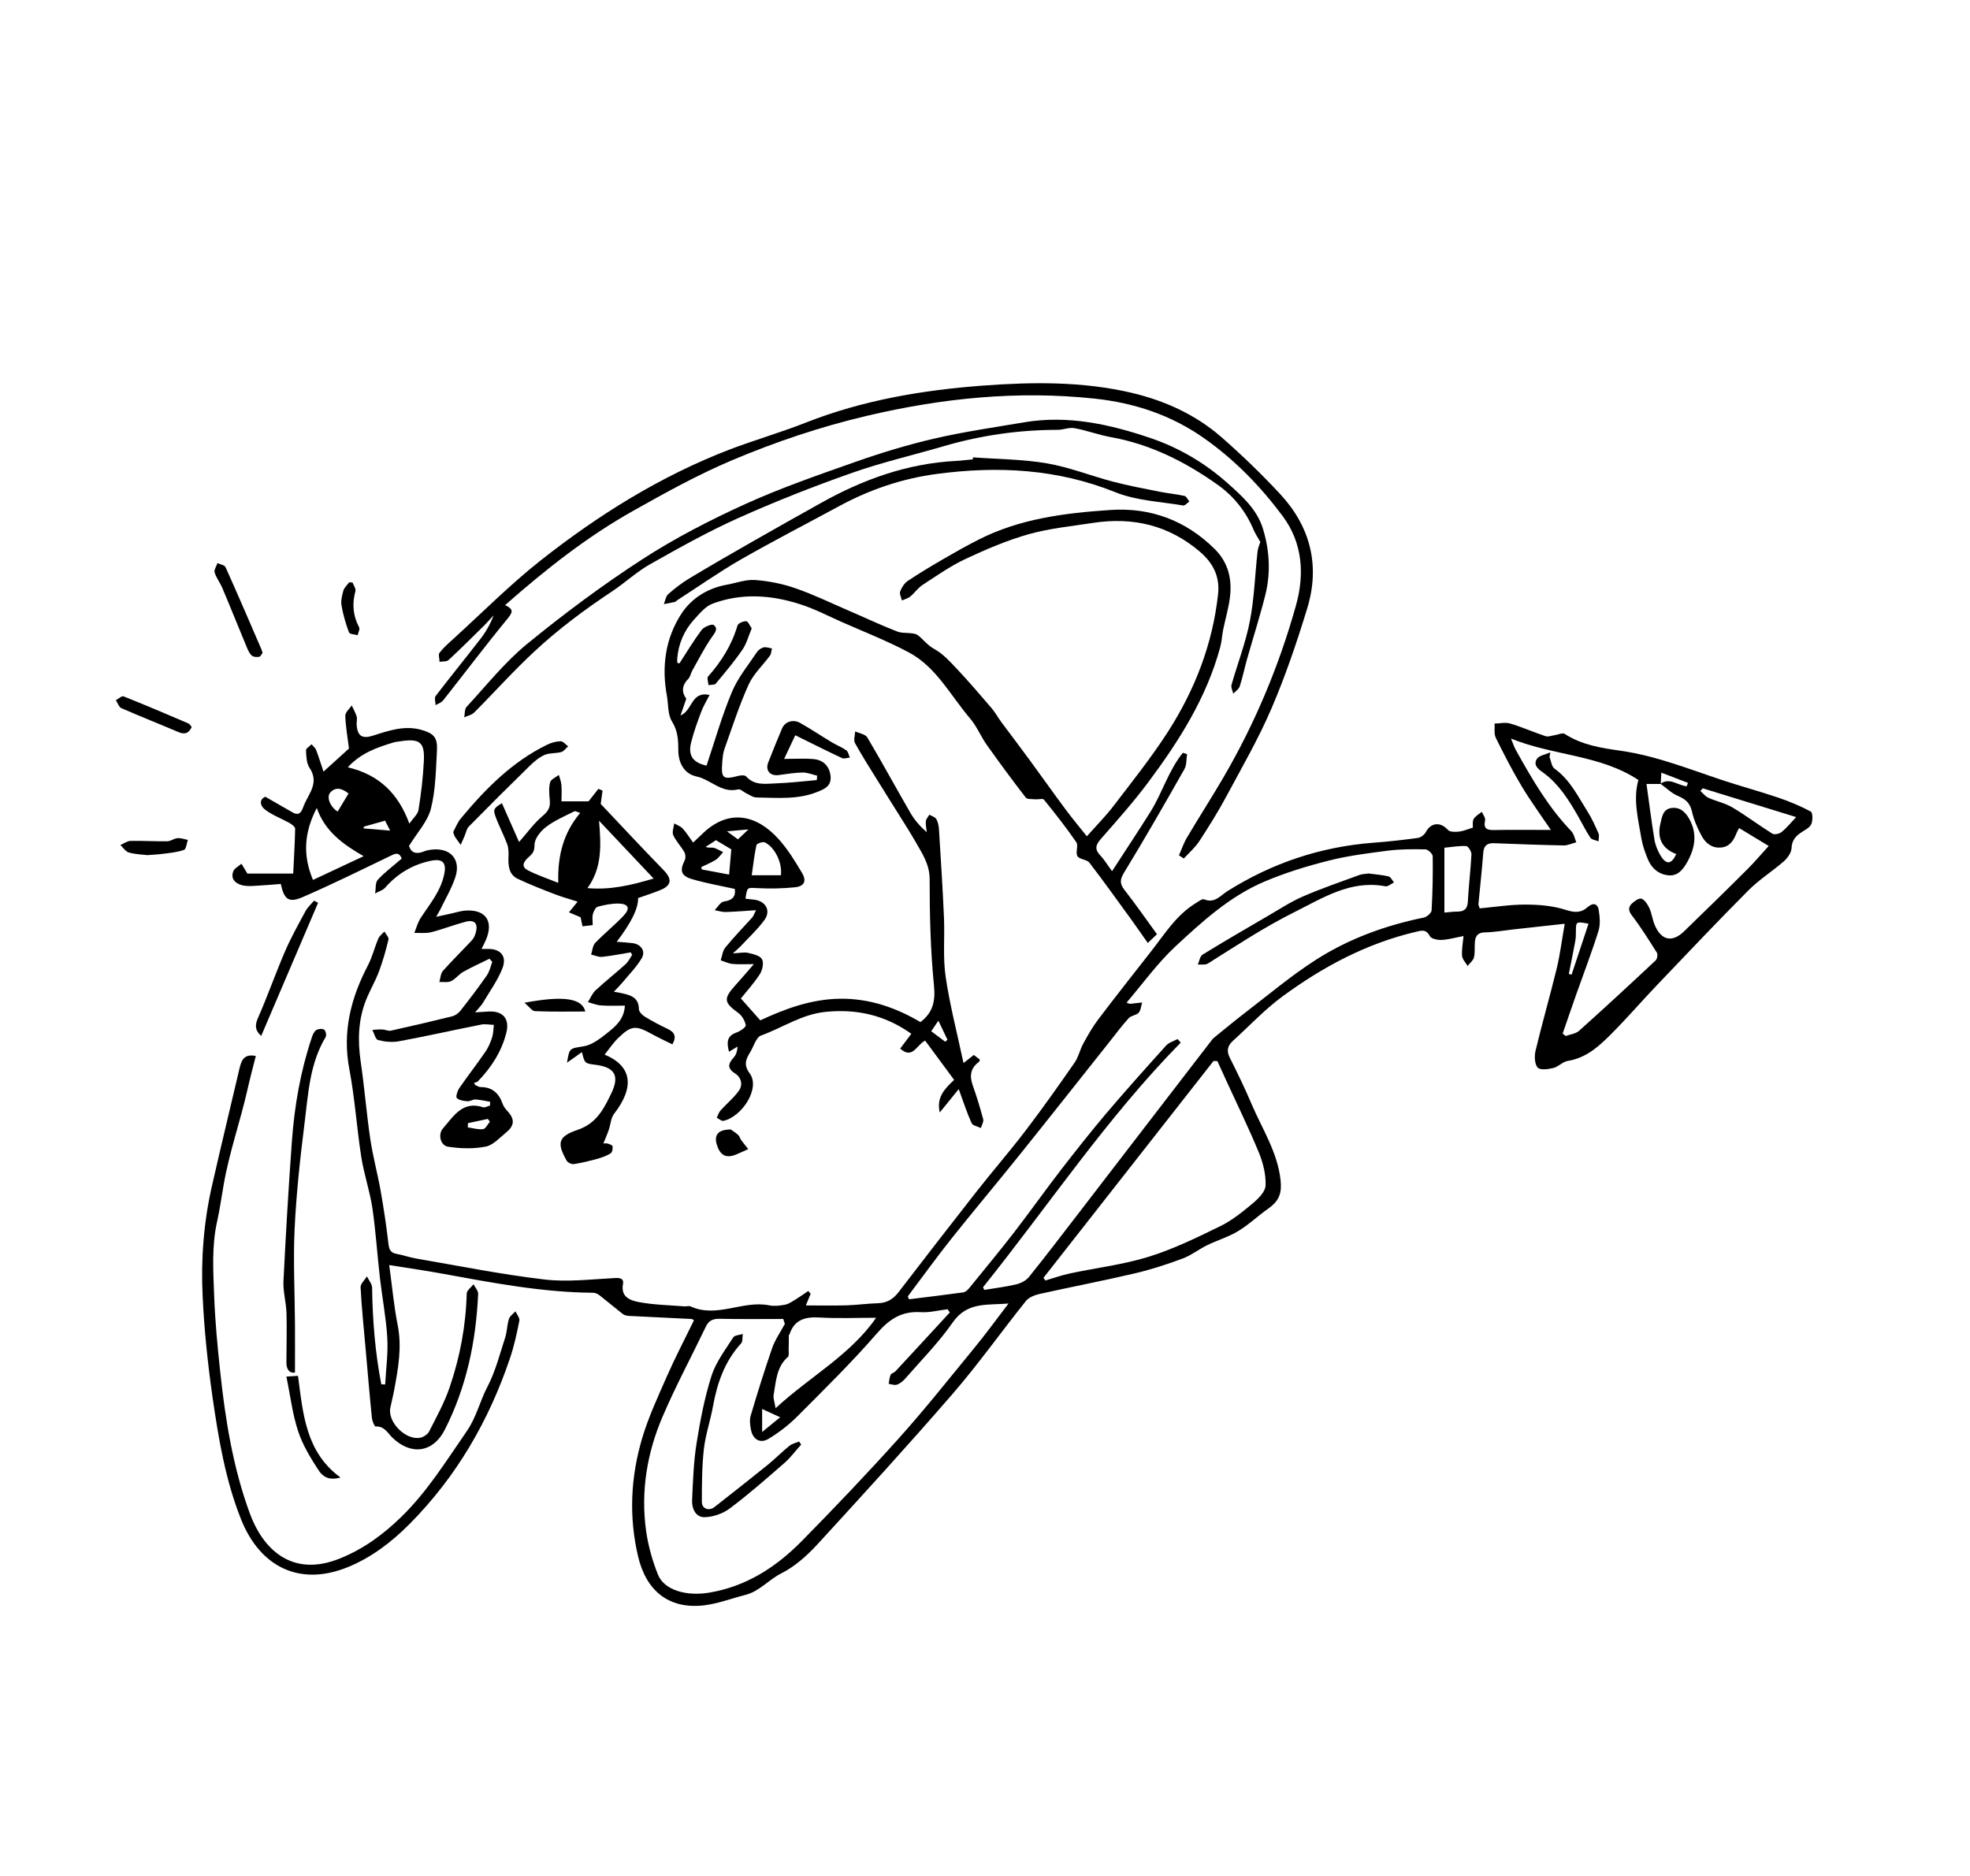 <!-- This Source Code Form is subject to the terms of the Mozilla Public
   - License, v. 2.0. If a copy of the MPL was not distributed with this
   - file, You can obtain one at http://mozilla.org/MPL/2.0/. -->
<svg id="Layer_1" xmlns="http://www.w3.org/2000/svg" viewBox="0 0 214.05 203.84"><path fill="context-stroke" d="M169.94,100.39c-2.09,.23-3.85,.42-5.61,.62-.99,.11-1.98,.29-2.97,.31-.79,.01-1.06,.39-1.11,1.07-.04,.55,.03,1.13-.1,1.66-.09,.34-.45,.61-.69,.92-.21-.37-.57-.72-.6-1.1-.05-.7,.09-1.41,.16-2.15-.96,.18-1.67,.39-2.38,.42-.44,.02-1.13-.12-1.28-.41-.41-.8-.93-.61-1.56-.46-5.35,1.26-10.1,3.81-14.48,7.03-1.93,1.42-3.58,3.2-5.36,4.81-.58,.53-.72,1.09-.33,1.84,.84,1.67,1.65,3.35,2.38,5.07,1.15,2.69,2.8,5.19,3.13,8.22,.15,1.41-.14,2.25-1.33,3.09-1.11,.78-2.1,1.74-3.26,2.44-1.05,.64-2.27,1-3.38,1.54-.92,.45-1.74,1.11-2.69,1.46-1.69,.63-3.41,1.19-5.16,1.6-3.44,.81-6.91,1.47-10.36,2.24-.54,.12-1.18,.37-1.5,.78-2.66,3.32-5.13,6.81-7.91,10.03-4.82,5.57-9.79,11.01-14.77,16.44-1.12,1.21-2.43,2.38-3.88,3.11-1.38,.69-2.37,1.95-3.89,2.34-1.54,.39-3.05,.98-4.61,1.15-3.78,.4-6.2-1.63-7.07-5.33-1.02-4.35-.8-8.62,.44-12.83,.69-2.32,1.73-4.55,2.71-6.78,.89-2.02,1.92-3.99,2.92-6.04-.05-.03-.16-.14-.28-.15-2.24-.12-4.49-.21-6.73-.33-.25-.01-.54-.07-.72-.21-.86-.67-1.69-1.38-2.55-2.05-.18-.14-.45-.26-.68-.26-5.55-.04-10.98-1.09-16.41-2.08-1.85-.34-3.71-.6-5.74-.93,.31,2.23,.5,4.41,.92,6.53,.48,2.41,.05,4.72-.38,7.05-.12,.65-.29,1.29-.42,1.94-.31,1.56,1.69,3.57,3.27,3.24,.36-.08,.79-.37,.95-.68,.8-1.58,1.67-3.14,2.23-4.81,1.12-3.28,1.76-6.68,1.85-10.17,0-.34,.48-.67,.74-1.01,.18,.35,.52,.71,.5,1.06-.23,5.16-1.27,10.13-3.63,14.76-1.26,2.48-3.65,2.8-5.66,.87-.53-.51-.89-1.29-1.85-1.24-.12,0-.36-.58-.4-.91-.26-2.56-.47-5.13-.7-7.69-.19-2.17-.42-4.35-.53-6.52-.02-.38,.45-.79,.69-1.19,.19,.41,.55,.81,.56,1.22,.05,3.54,.33,7.04,1,10.51,.14,0,.28,.01,.42,.02,.09-1.7,.33-3.4,.23-5.09-.13-2.17-.55-4.32-.8-6.49-.29-2.53-.45-5.08-.82-7.6-.28-1.86-.91-3.66-1.2-5.51-.5-3.18-.7-6.41-1.3-9.56-.78-4.08,.16-7.75,2.03-11.32,.47-.91,.71-1.94,1.12-2.89,.12-.29,.43-.51,.66-.76,.16,.29,.5,.63,.44,.87-.28,1.17-.61,2.33-1.03,3.46-.4,1.07-1,2.07-1.42,3.14-.85,2.16-.9,4.39-.57,6.67,.41,2.78,.63,5.6,1.04,8.38,.28,1.9,.79,3.76,1.13,5.66,.33,1.89,.62,3.79,.84,5.7,.07,.64,.21,1.03,.9,1.15,.69,.12,1.36,.37,2.05,.49,4.66,.8,9.31,1.74,14,2.29,2.53,.3,5.14-.03,7.71-.16,.59-.03,.94,.11,.83,.66-.27,1.41,.82,1.78,1.7,1.95,1.63,.31,3.31,.34,4.97,.47,.22,.02,.48-.08,.66,0,2.87,1.32,5.69-.69,8.55-.11,.56,.11,1.2,.04,1.77-.08,.42-.09,.81-.39,1.2-.62,.44-.27,.85-.57,1.28-.86,.09,.1,.17,.2,.26,.3-.14,.34-.28,.68-.52,1.27,1.56,0,2.98,.03,4.4-.01,1.14-.03,2.28-.2,3.43-.23,.97-.03,1.65-.43,2.24-1.2,2.81-3.66,5.63-7.31,8.48-10.94,1.75-2.23,3.62-4.38,5.34-6.64,1.84-2.41,3.59-4.89,5.32-7.38,.42-.61,.57-1.4,.93-2.05,.49-.9,1-1.8,1.62-2.62,1.89-2.5,3.84-4.96,5.77-7.43,1.47-1.88,2.74-3.95,4.86-5.23,.28-.17,.67-.48,.88-.4,1.15,.47,1.74-.39,2.53-.89,4.85-3.05,10.12-4.82,15.84-5.26,1.62-.12,3.24-.3,4.84-.52,.32-.04,.72-.34,.87-.62,.57-1.07,1.6-1.16,2.42-.25,.21,.24,.8,.22,1.2,.18,.46-.05,.9-.25,1.5-.43,.02-.25-.07-.66,.09-.94,.19-.32,.58-.53,.89-.78,.13,.31,.41,.66,.35,.93-.17,.82,.1,1.06,.91,1.05,2.06-.04,4.11-.01,6.24-.01-1.08-1.6-2.19-3.11-3.15-4.71-1.03-1.71-1.94-3.5-2.83-5.29-.22-.44-.1-1.04-.14-1.56,.56-.01,1.17-.16,1.68-.01,1.31,.39,2.56,.95,3.86,1.38,.29,.1,.66-.06,.99-.11,.37-.05,.85-.29,1.09-.14,1.87,1.22,4.02,1.54,6.13,1.84,3.85,.56,7.42,2,11.07,3.21,2,.66,4.04,1.21,6.04,1.89,1.2,.41,2.38,.9,3.5,1.5,.22,.12,.23,.99,.05,1.38-.18,.39-.71,.63-1.1,.9-.61,.41-1,.86-1.04,1.69-.02,.5-.43,1.08-.84,1.44-1.24,1.09-2.68,1.98-3.84,3.15-3.37,3.38-6.64,6.85-9.94,10.3-1.7,1.78-3.31,3.66-5.06,5.4-1.3,1.3-2.68,2.53-4.64,2.84-.55,.09-1.02,.64-1.57,.77-.56,.14-1.44,.25-1.7-.05-.33-.39-.36-1.23-.23-1.81,.72-3.01,1.58-5.98,2.31-8.98,.36-1.5,.55-3.04,.86-4.8Zm10.51-15.2h-1.55c.29,2.09,.54,4.07,.86,6.03,.1,.61,.35,1.23,.67,1.76,.63,1.03,1.18,.95,1.71-.17-1.51-.56-2.13-1.7-1.72-3.35,.17-.69,.25-1.54,1.22-1.66,.96-.11,1.52,.49,1.93,1.23,.87,1.58,.6,3.14-.24,4.64-.45,.8-1.01,1.55-2.05,1.45-1.08-.11-1.84-.78-2.24-1.77-.29-.71-.56-1.46-.69-2.21-.35-2.13-.93-4.25-.33-6.38-4.15-2.75-9.21-2.62-13.84-4.5,.23,.56,.35,.95,.55,1.29,1.73,3.11,3.51,6.18,6,8.77,.29,.3,.37,.8,.54,1.21-.46,.12-.92,.35-1.38,.34-2.52-.05-5.03-.14-7.55-.24-.78-.03-1.13,.28-1.18,1.08-.14,1.85-.35,3.69-.52,5.53-.01,.13,.08,.27,.14,.47,1.68-.15,3.34-.42,4.99-.41,1.45,0,2.97,.13,4.34,.57,.97,.31,1.65,.36,2.39-.29,.56-.5,1.09-.44,1.21,.33,.12,.74,.19,1.57-.03,2.26-.73,2.33-1.61,4.61-2.42,6.91-.5,1.41-.98,2.83-1.47,4.24,.11,.09,.22,.18,.33,.26,.49-.18,1.09-.24,1.45-.56,2.81-2.52,5.58-5.08,8.33-7.66,.17-.16,.24-.64,.13-.83-.87-1.38-1.74-2.77-2.73-4.07-.39-.51-.37-.89-.01-1.25,.28-.28,.81-.65,1.07-.55,.37,.14,.67,.63,.86,1.04,.25,.56,.32,1.19,.55,1.76,.71,1.74,1.91,2.01,3.22,.74,2.31-2.24,4.62-4.49,6.9-6.77,.77-.77,1.48-1.61,2.29-2.5-1.17-.71-2.18-1.32-3.22-1.95-.16,.32-.24,.44-.29,.58-.31,.79-.74,1.47-1.7,1.54-.98,.08-1.65-.49-2.07-1.25-.46-.84-.85-1.74-1.06-2.67-.21-.93-.71-1.34-1.53-1.69-.69-.29-1.26-.87-1.89-1.32,1-.73,1.9,.2,2.85,.27,.04-.12,.09-.25,.13-.37-.96-.37-1.92-.73-2.89-1.11-.02,.5-.04,.86-.06,1.23Zm-73.64,54.68c.04,.1,.09,.2,.13,.3,1.16-.19,2.33-.33,3.47-.6,.5-.12,1.06-.4,1.38-.79,1.83-2.27,3.6-4.6,5.38-6.91,2.84-3.69,5.68-7.38,8.51-11.07,1.99-2.59,3.98-5.18,5.98-7.77,.11-.15,.25-.27,.4-.39,1.08-.87,2.14-1.76,3.24-2.6,2.55-1.95,5.01-4.04,7.71-5.76,3.57-2.28,7.53-3.72,11.7-4.57,.33-.07,.82-.5,.84-.78,.11-1.96,.15-3.92,.12-5.88,0-.27-.52-.75-.8-.75-1.36-.03-2.73-.03-4.07,.14-2.17,.28-4.35,.55-6.46,1.09-2.35,.59-4.7,1.32-6.93,2.26-3.76,1.59-6.76,4.33-9.7,7.06-1.96,1.83-3.55,4.05-5.3,6.1,.3,.17,.45,.13,.61,.11,.36-.05,.72-.08,1.08-.12-.12,.38-.14,.84-.38,1.11-.25,.28-.81,.3-1.07,.58-.72,.79-1.37,1.66-2.04,2.51-3.29,4.14-6.56,8.29-9.87,12.41-2.42,3.02-4.92,5.98-7.33,9.01-1.64,2.06-3.18,4.2-4.77,6.31,.04,.11,.08,.22,.12,.32,1.96-.24,3.93-.48,5.89-.75,.23-.03,.47-.24,.63-.43,1.65-2.03,3.32-4.04,4.92-6.11,1.73-2.24,3.36-4.55,5.09-6.79,1.58-2.04,3.18-4.07,4.84-6.04,2.14-2.52,4.35-4.99,6.57-7.45,.3-.34,.82-.47,1.25-.71,.11,.13,.23,.26,.34,.39-8.03,8.17-14.35,17.69-21.48,26.58Zm-21.71,3.46c-2.33,0-4.63,.03-6.92-.02-.73-.01-1.18,.2-1.49,.86-1.56,3.26-3.28,6.46-4.7,9.78-1.7,3.97-2.39,8.16-1.78,12.47,.23,1.59,.68,3.19,1.28,4.69,.66,1.66,3.03,2.38,5.56,1.96,4.04-.67,7.3-2.79,10.09-5.63,3.58-3.64,7.1-7.33,10.51-11.13,2.84-3.16,5.48-6.5,8.18-9.79,1.3-1.58,2.5-3.24,3.75-4.87-2.22,.2-4.47-.23-6.05,2.04-1.52,2.19-3.43,4.12-5.19,6.14-.24,.27-.56,.53-.89,.64-.26,.09-.59-.05-.89-.09,.06-.33,.08-.68,.21-.98,.08-.17,.38-.23,.53-.39,1.97-2.12,3.94-4.26,5.9-6.39l-.24-.35c-.97,.12-1.96,.38-2.92,.32-2.08-.13-3.42,.76-4.77,2.32-2.7,3.11-5.65,6.01-8.57,8.94-.95,.96-2.05,1.82-3.21,2.51-.9,.54-1.69,.05-1.89-.98-.1-.49-.17-1.06-.04-1.52,.73-2.47,1.5-4.94,2.34-7.37,.3-.87,.85-1.65,1.38-2.63,0-.02-.1-.3-.18-.54Zm28.27-4.48c.07,.1,.14,.2,.22,.3,.89-.26,1.76-.58,2.67-.77,2.85-.61,5.78-.95,8.55-1.81,2.68-.83,5.25-2.09,7.79-3.33,1.27-.62,2.41-1.55,3.5-2.46,.61-.51,1.38-1.27,1.41-1.94,.05-1.18-.26-2.44-.71-3.55-1.09-2.65-2.35-5.22-3.54-7.82-.33-.72-.66-1.45-.99-2.17-.14,0-.28,0-.42,0-6.16,7.86-12.32,15.71-18.48,23.57Zm-18.17,4.35c-2.12,0-4.15,.09-6.17-.03-1.56-.09-2.73,.24-3.25,1.84-.01,.03-.07,.06-.07,.08,0,.53,0,1.06-.02,1.59,0,.26,.06,.65-.08,.77-1.26,1.11-1.29,2.67-1.55,4.14-.06,.35,.1,.74,.21,1.44,3.74-3.46,8.1-5.75,10.93-9.84Zm61.74-44.03c.48-.04,.95-.11,1.42-.11,.77,0,1.09-.32,1.13-1.12,.09-1.7,.3-3.39,.39-5.09,.01-.31-.35-.9-.57-.91-.79-.04-1.58,.11-2.37,.18v7.04Zm28.07-13.5c-.09,.09-.17,.19-.26,.28,.29,.25,.54,.59,.87,.74,.86,.39,1.83,.58,2.63,1.06,1.48,.88,2.86,1.93,4.32,2.84,.22,.14,.77,.02,1-.17,.56-.45,1.02-1.02,1.59-1.63-3.46-1.07-6.81-2.1-10.16-3.13Zm-14.55,20.16l.3,.09c.61-1.84,1.22-3.67,1.84-5.54-1.33-.26-1.36-.23-1.37,.73,0,.4,0,.82-.08,1.21-.21,1.17-.46,2.34-.69,3.51Zm-87.65,49.78c.8-.65,1.38-1.12,1.96-1.6-.7-.32-1.27-.59-1.96-.9v2.5Z"/><path fill="context-stroke" d="M73.83,72.08c.79-1.22,1.54-2.47,2.41-3.63,.26-.34,1.12-.68,1.31-.53,.54,.43,.1,.87-.24,1.37-.79,1.14-1.42,2.39-2.1,3.6-.16,.29-.21,.67-.43,.89-.74,.74-.7,1.49-.21,2.15-.23,.67-.43,1.24-.63,1.82,1.34-.55,1.13-2.67,3.16-2.23-.31,.61-.67,1.2-.91,1.83-.41,1.1-.82,2.21-1.1,3.35-.35,1.42,.22,2.18,1.68,2.5,.9-2.68,1.67-5.41,2.76-8.01,.65-1.56,1.79-2.93,2.74-4.36,.15-.22,.45-.42,.71-.48,.28-.06,.6,.07,.9,.12-.07,.26-.07,.56-.21,.76-.77,1.06-1.79,1.99-2.32,3.15-1.03,2.27-1.79,4.65-2.63,7-.16,.44-.2,.93-.24,1.41-.14,1.81,.06,1.96,1.76,1.52,.26-.07,.7-.09,.83,.06,.91,1.02,2.1,.8,3.21,.76,1.49-.05,2.98-.23,4.47-.36,.01-.16,.03-.32,.04-.48-.53-.12-1.05-.35-1.58-.34-.88,.01-1.76,.17-2.64,.28-.9,.11-1.43-.52-1.1-1.37,.48-1.24,.99-2.47,1.5-3.69,.31-.74,1.19-1.05,1.97-.61,1.16,.65,2.26,1.4,3.4,2.08,.53,.32,1.12,.55,1.62,.9,.21,.15,.26,.52,.38,.78-.29,.03-.63,.17-.85,.06-1.67-.78-3.31-1.61-5.08-2.48-.35,.75-.76,1.61-1.21,2.57,1.11,0,2.18-.07,3.22,.02,1.1,.1,1.75,.87,1.83,1.9,.08,1.08-.73,1.38-1.48,1.68-2.13,.85-4.37,.62-6.58,.59-.37,0-.74-.28-1.1-.45-.3-.14-.63-.49-.87-.43-1.81,.46-2.98-1.07-4.54-1.4-1.37-.29-1.98-1.52-1.98-2.87,0-1.12-.05-2.09-.69-3.12-.47-.75-.38-1.85-.55-2.79-.59-3.18-.16-6.26,1.6-8.94,1.08-1.64,2.82-2.74,4.87-3.11,1.04-.19,2.09-.59,3.11-.52,1.49,.11,3,.41,4.4,.9,1.97,.68,3.85,1.6,5.76,2.42,1.77,.76,3.51,1.59,5.3,2.28,.72,.28,1.76,.01,2.29,.44,.57,.47,1,1.06,1.73,1.46,.96,.52,1.74,1.41,2.51,2.22,1.27,1.35,2.48,2.77,3.69,4.18,.41,.47,.71,1.04,1.08,1.54,1.03,1.39,2.09,2.77,3.11,4.17,1.31,1.78,2.58,3.59,3.9,5.36,.69,.93,1.44,1.82,2.28,2.88,.98-1.11,2.02-2.15,2.9-3.3,2.02-2.64,4.1-5.25,5.9-8.04,2.93-4.56,4.87-9.54,5.46-14.99,.21-1.93-.57-3.39-1.97-4.59-3.36-2.88-7.28-3.8-11.6-3.14-2.33,.36-4.71,.59-6.97,1.22-2.37,.67-4.67,1.65-6.9,2.7-1.63,.76-3.13,1.82-4.65,2.81-.51,.33-.88,.88-1.35,1.27-.25,.21-.6,.29-.91,.43-.08-.33-.29-.71-.19-.98,.16-.43,.45-.89,.82-1.14,1.25-.84,2.55-1.61,3.85-2.37,1.26-.73,2.53-1.45,3.83-2.11,4.49-2.29,9.4-2.9,14.32-3.23,4.37-.3,8.23,1.13,11.38,4.27,1.42,1.42,1.86,3.19,1.64,5.11-.14,1.24-.51,2.45-.76,3.68-.12,.61-.14,1.25-.31,1.85-1.49,5.51-4.49,10.22-7.85,14.72-1.59,2.13-3.37,4.12-5.12,6.12-.57,.65-.69,1.13-.06,1.79,.45,.47,.78,1.04,1.28,1.71,1.48-2.29,2.87-4.37,4.2-6.5,1.28-2.06,1.95-4.48,3.5-6.37,.15,.05,.3,.11,.45,.16-.09,.54-.03,1.17-.29,1.62-2.13,3.76-4.28,7.51-6.53,11.2-.47,.78-.53,1.22,.02,1.93,1.22,1.56,2.34,3.18,3.53,4.81-.3,.28-.54,.51-1,.95-.64-.91-1.24-1.78-1.85-2.62-1.49-2.05-2.96-4.11-4.5-6.11-.27-.35-1.07-.34-1.29-.7-.24-.39,.12-1.15-.12-1.51-1.1-1.6-2.3-3.12-3.52-4.63-.13-.16-.61-.01-.93-.04-.36-.04-.89,.02-1.05-.19-1.45-1.88-2.86-3.79-4.23-5.72-.66-.93-1.09-2.03-1.82-2.88-2.13-2.49-3.66-5.59-6.68-7.19-2.36-1.25-4.86-2.23-7.31-3.31-1.48-.66-2.92-1.41-4.45-1.9-3.15-1.02-6.38-1.25-9.54-.07-.78,.29-1.41,1.08-2.01,1.73-1.09,1.2-1.7,2.64-1.83,4.27-.01,.14,.01,.29,.02,.43,.08,.02,.15,.04,.23,.06Z"/><path fill="context-stroke" d="M44.48,92.01c.2,.65,.77,.86,1.62,.5,.27-.11,.57-.16,.86-.19,2.03-.2,3.16,1.12,2.5,3.05-.41,1.21-1.08,2.34-1.64,3.5-.09,.19-.21,.36-.43,.76,.77-.17,1.33-.3,1.89-.42,.4-.09,.79-.21,1.19-.25,2.26-.2,3.21,1.11,2.33,3.17-.13,.3-.28,.6-.48,.99,.29,0,.49,0,.7,0,1.35-.02,2.08,.77,1.58,2.08-.51,1.32-1.38,2.51-2.11,3.75-.18,.31-.46,.57-.87,1.06,.59-.04,.97-.05,1.34-.08,1.61-.14,2.45,.71,2.06,2.28-.51,2.05-1.63,3.79-3.1,5.3-.09,.1-.28,.11-.42,.16,.05,.08,.1,.17,.15,.25,.19,.07,.38,.21,.57,.21,1.25,0,1.98,.65,2.38,1.79,.1,.29,.3,.57,.52,.8,.82,.87,.81,1.59-.13,2.35-.71,.57-1.41,1.38-2.22,1.53-1.32,.26-2.75,.22-4.09,.01-.83-.13-1.12-1.35-.54-2,1.14-1.29,2.1-3.02,4.34-2.29,.21,.07,.5-.11,.76-.18,0-.14,.01-.27,.02-.41-.53-.09-1.06-.22-1.59-.25-.28-.02-.58,.21-.86,.19-.41-.03-.9-.09-1.17-.34-.14-.13,.05-.76,.25-1.06,.92-1.34,1.92-2.62,2.84-3.96,.33-.47,.56-1.02,.74-1.57,.14-.43,.13-.91,.19-1.37-.46-.01-.94-.12-1.38-.03-2.97,.59-5.93,1.26-8.91,1.81-.74,.14-1.56,.06-2.29-.13-.28-.07-.42-.72-.62-1.1,.36-.02,.71-.07,1.07-.05,.32,.01,.65,.19,.94,.13,2.23-.49,4.45-1.01,6.66-1.56,.33-.08,.69-.33,.9-.61,.99-1.25,1.95-2.52,2.86-3.82,.3-.43,.41-.98,.6-1.48-.1-.12-.2-.23-.3-.35-.96,.47-1.93,.91-2.86,1.43-.48,.27-.83,.78-1.32,1.01-.36,.17-.84,.07-1.27,.09,.12-.41,.13-.92,.38-1.2,1.02-1.15,2.13-2.23,3.18-3.36,.19-.21,.31-.51,.39-.79,.29-1-.12-1.46-1.12-1.19-1.25,.33-2.46,.81-3.72,1.13-.58,.15-1.22,.06-1.83,.08,.22-.54,.37-1.13,.68-1.61,.98-1.51,2.17-2.89,2.56-4.73,.28-1.28-.14-1.77-1.45-1.5-1.98,.41-3.63,1.4-4.97,2.93-.26,.29-.71,.41-1.08,.62,.09-.51,0-1.17,.29-1.49,.77-.83,1.7-1.52,2.6-2.3-.3-.79-.75-.53-1.34-.24-3.13,1.51-6.25,3.05-9.43,4.43-1.51,.65-2,.26-2.37-1.43-.96,.07-1.95,.16-2.94,.21-.44,.02-.91,.03-1.33-.09-.72-.21-1.19-.72-.89-1.5,.13-.34,.59-.55,.89-.82,.18,.3,.36,.6,.64,1.07h4.98c.08-1.69,.18-3.28,.21-4.88,0-.2-.36-.47-.6-.61-.86-.48-1.82-.83-2.6-1.41-.72-.53-.66-1.19-.04-1.45,1.12,.64,2.04,1.17,2.96,1.7,.54,.31,.88,.17,1.1-.43,.19-.52,.45-1.01,.71-1.5,.52-.96,.73-1.86,.04-2.9-.34-.5-.36-1.26-.39-1.91-.01-.21,.39-.44,.6-.66,.17,.21,.41,.38,.5,.62,.28,.73,.51,1.48,.8,2.35,1.13-1.02,2.05-1.85,2.77-2.51-.16-1.28-.37-2.42-.4-3.56-.01-.37,.45-.75,.7-1.12,.18,.4,.41,.78,.53,1.19,.08,.27-.01,.59,0,.88,.09,1.28,.61,1.59,1.81,1.2,1.69-.54,3.39-1.13,5.22-.62,1.34,.38,1.77,.82,1.7,2.21-.12,2.13-.14,4.31-.66,6.36-.35,1.39-1.48,2.58-2.4,4.08Zm-.01-2.49c.43-.63,.92-1.03,1-1.5,.28-1.74,.49-3.49,.58-5.24,.12-2.13-.42-2.55-2.53-2.23-.25,.04-.52,.06-.76,.13-1.79,.54-3.54,1.14-4.97,2.7,3.38,.8,5.49,2.83,6.69,6.13Zm-4.96,3.52c-2.32-1.33-4.21-2.73-5.09-5.24-1.36,2.62-1.56,5.11-.41,7.82,1.61-.76,3.44-1.61,5.5-2.58Zm-1.64-6.81c-.62-.49-1.3-.79-1.94-.16-.52,.51-.05,1.63,.76,2.12,.37-.62,.74-1.23,1.18-1.96Zm12.98,35.81c0,.16-.01,.31-.02,.47,.56,.08,1.13,.26,1.67,.19,.27-.04,.49-.53,.73-.81l-.23-.3c-.72,.15-1.43,.31-2.15,.46Zm-11.28-32.22c-.03,.07-.06,.13-.09,.2,.88,.07,1.75,.14,2.91,.24-.32-.63-.46-.9-.55-1.08-.83,.23-1.55,.44-2.27,.64Z"/><path fill="context-stroke" d="M75.29,91.58c.39-.37,.66-.62,.92-.87,2.95-2.94,6.02-2.14,8.36,.44,1.01,1.11,1.81,2.42,2.58,3.72,.52,.88,.23,1.45-.79,1.55-1.36,.14-2.74,.16-4.1,.09-1.07-.05-1.07-.15-1.26,1.15,.33,.04,.65,.07,.98,.11,1.24,.17,1.81,1.21,1.07,2.22-.76,1.03-1.72,1.92-2.6,2.86-.18,.19-.39,.36-.82,.75,.78-.04,1.25-.15,1.67-.05,.54,.13,1.27,.29,1.49,.68,.22,.38,.06,1.17-.21,1.6-.61,.96-1.39,1.81-2.08,2.67,.68,.77,1.35,1.52,2.11,2.38,2.61-1.22,5.5-2.31,8.66-2.35,3.18-.04,6.07,.96,8.74,2.54,1.37-1.05,1.64-2.28,1.47-3.99-.38-3.83-.47-7.69-.47-11.54,0-1.63-.81-2.79-1.53-4.06-.56-.98-1.17-1.93-1.77-2.89-.77-1.24-1.56-2.47-2.32-3.71-.85-1.37-1.71-2.72-2.49-4.13-.18-.32,0-.84,.02-1.27,.45,.21,1.11,.3,1.32,.66,1.61,2.72,3.12,5.5,4.7,8.23,.44,.75,1.02,1.42,1.76,2.07-.04-.4-.14-.8-.1-1.2,.02-.25,.25-.47,.38-.71,.26,.15,.61,.25,.75,.47,.18,.3,.26,.7,.29,1.06,.2,3.23,.41,6.46,.55,9.69,.09,2.13-.13,4.3,.18,6.39,.45,3.07,1.24,6.09,1.94,9.38,.5-.4,.79-.62,1.12-.88,.22,.17,.44,.34,.66,.51-.05,.12-.05,.21-.1,.24-.91,.67-1.05,1.5-.68,2.54,.43,1.22,.81,2.45,1.14,3.7,.07,.27-.16,.63-.25,.95-.35-.17-.89-.26-1.01-.53-.5-1.1-.87-2.25-1.4-3.7-.71,.88-1.33,1.64-2.06,2.54-.37-1.6,.46-2.51,1.56-3.54-1.03-1.4-2.08-2.82-3.15-4.27-.94,.47-1.36,2.08-2.71,.87,.39-.52,.79-1.05,1.21-1.61-2.88-2.05-5.96-2.72-9.33-2.38-2.57,.26-4.66,1.72-7,2.57-.53,.19-.79,1.16-1.16,1.78-.47,.76-.78,1.38-.07,2.34,1.19,1.6-.84,4.71-2.85,5.15-.21,.05-.49-.22-.73-.34,.13-.26,.22-.57,.41-.79,.65-.72,1.43-1.35,1.99-2.14,.46-.64,.27-1.44-.4-1.87-.93-.59-.74-1.1-.14-1.77,.25-.28,.37-.67,.4-1.16-.28,.17-.55,.33-.93,.56-.26-.99-.26-1.71,.82-2.09,.4-.14,1.04-.58,1-.79-.09-.49-.41-1.05-.82-1.34-1.56-1.14-1.63-1.53-.3-3.01,.59-.65,1.16-1.32,2-2.29-.99,0-1.66,.05-2.31-.02-.44-.04-.86-.25-1.29-.39,.16-.47,.2-1.03,.5-1.39,.93-1.14,1.96-2.2,2.94-3.29,.11-.13,.16-.31,.4-.77-1.25,.08-2.29,.17-3.32,.2-.39,0-.79-.13-1.18-.2,.33-.33,.63-.89,1-.94,.93-.13,1.31-.54,1.19-1.37-1.57-.35-3.13-.62-4.63-1.06-1.23-.36-1.37-.93-.81-2.06,.12-.23,.09-.65-.04-.88-.37-.64-.91-1.19-1.21-1.85-.15-.34,.06-.84,.11-1.27,.31,.18,.68,.3,.91,.55,.4,.43,.71,.94,1.14,1.53Zm6.4,3.53h3.16c.16-1.35-.65-3.04-1.75-3.57-.22-.11-.87,.13-.91,.3-.23,1.06-.35,2.15-.51,3.27Zm-2.47-.07c.1-1.11,.18-2.01,.24-2.74-.63-.38-1.24-.75-1.67-1-.35,.23-.74,.48-1.12,.73,.39,.14,.66,.04,.89,.1,.35,.1,.67,.31,1.01,.47-.27,.29-.49,.64-.81,.84-.49,.31-1.04,.52-1.56,.78,.02,.09,.03,.17,.05,.26,.97,.18,1.93,.36,2.98,.56Zm21.96,17.02c.54,.41,1.03,.78,1.52,1.14,.08-.07,.17-.14,.25-.21-.3-.62-.6-1.25-.99-2.07-.37,.53-.54,.79-.78,1.14Zm-22.2-21.73c.59,.43,.89,.65,1.2,.88,.34-.32,.61-.58,1.14-1.08-.88,.08-1.45,.13-2.34,.21Z"/><path fill="context-stroke" d="M54.87,65.75c1.01,.47,.82,.81,.26,1.5-2.39,2.91-4.65,5.91-6.98,8.86-.19,.24-.54,.35-.82,.52,0-.34-.16-.78,0-.99,1.59-2.08,3.24-4.1,4.84-6.17,.6-.77,1.1-1.62,1.46-2.6-.32,.34-.62,.7-.95,1.03-1.31,1.29-2.61,2.59-3.95,3.83-.21,.19-.64,.13-.97,.19,0-.34-.16-.78,0-.99,.45-.58,1.02-1.07,1.57-1.57,3.13-2.85,6.13-5.87,9.44-8.48,6.27-4.94,13.01-9.15,20.5-12.03,2.75-1.05,5.59-1.86,8.32-2.94,6.19-2.43,12.65-3.52,19.23-4.01,5.4-.4,10.8-.46,16.11,.78,3.62,.85,6.97,2.37,9.78,4.82,2.22,1.94,4.36,4.01,6.37,6.17,3.31,3.56,4.38,7.8,2.95,12.46-1.12,3.67-2.36,7.32-3.87,10.84-1.41,3.29-3.22,6.42-4.92,9.59-.89,1.66-1.9,3.27-2.93,4.85-.46,.7-1.11,1.26-1.68,1.88-.18-.11-.35-.23-.53-.34,.29-.65,.51-1.34,.88-1.95,1.3-2.2,2.69-4.35,3.97-6.55,3.43-5.88,6.04-12.13,7.87-18.68,.95-3.4,.7-6.78-1.43-9.66-2.41-3.24-5.22-6.14-8.56-8.49-3.58-2.52-7.57-3.84-11.86-4.3-8.37-.9-16.61-.06-24.79,1.87-5.06,1.19-9.95,2.84-14.7,4.85-3.66,1.55-7.16,3.49-10.63,5.44-5.01,2.81-9.51,6.35-13.96,10.27Z"/><path fill="context-stroke" d="M54.54,87.29c.66,1.49,1.29,2.91,1.86,4.21,.94-1.07,1.65-2.08,2.57-2.84,.6-.5,.84-.94,.77-1.67-.06-.66-.13-1.35,.03-1.97,.08-.33,.62-.55,.95-.81,.1,.36,.25,.71,.28,1.08,.05,.61,.01,1.22,.01,1.79h2.94c.35-.44,.71-.9,1.07-1.36,.15,.07,.3,.14,.45,.2-.08,.58-.16,1.15-.2,1.44,2.33,2.46,4.56,4.86,6.85,7.21,.93,.96,.86,1.66-.39,2.16-.79,.32-1.6,.58-2.4,.86q.07,1.62-2.32,4.75c.61,.05,1.18,.08,1.74,.15,.92,.13,1.43,.88,.97,1.65-.57,.96-1.38,1.77-2.1,2.64-.26,.31-.55,.6-.92,.99,.33,.06,.62,.1,.91,.17,.94,.21,1.8,.47,1.81,1.72,0,.28,.35,.64,.63,.81,.8,.49,1.63,.93,2.48,1.33,.74,.35,1.02,.81,.53,1.69-.74-.37-1.49-.71-2.21-1.11-1.77-.98-2.25-.96-3.66,.4-.55,.53-.99,1.19-1.52,1.86-.09-.17-.08-.08-.03-.06,3.02,1.23,3.37,3.51,1.08,6.46-.35,.45-.37,1.16-.57,1.73-.17,.5-.39,.98-.59,1.5,.07,0,.26-.06,.42-.01,.22,.06,.56,.17,.58,.31,.04,.24-.03,.65-.21,.76-.43,.27-.93,.45-1.42,.59-.85,.23-1.71,.45-2.58,.58-.25,.04-.67-.17-.79-.39-1.06-1.9-.93-2.61,1.2-3.33,2.08-.7,2.88-2.34,3.68-4.01,.92-1.92,.31-2.82-1.8-3.07-1.08-.13-1.12-.16-1.41-1.37-.57,.4-1.09,.77-1.62,1.15,.27-1.66,.29-1.52,1.81-1.78,.87-.15,1.71-.77,2.44-1.35,.93-.74,1.95-1.51,2.04-3.07-.86,0-1.72,.04-2.57-.02-.49-.03-.97-.23-1.45-.36,.27-.43,.47-.94,.83-1.28,1.05-.98,2.19-1.87,3.26-2.84,.3-.27,.49-.68,.72-1.02-.05-.09-.11-.18-.16-.27-1.03,.17-2.06,.38-3.11,.49-.38,.04-.79-.16-1.19-.25,.14-.43,.16-.97,.44-1.26,.99-1.04,2.13-1.94,3.11-2.99,.72-.77,.51-1.26-.54-1.29-.76-.02-1.55,.14-2.29,.34-.24,.07-.45,.5-.53,.8-.09,.34-.02,.73-.02,1.2-.34,.04-.69,.08-1.11,.13-.09-.41-.16-.76-.2-.98-.47-.2-.87-.37-1.27-.54,.27-.33,.54-.67,.94-1.16-.82-.26-1.64-.49-2.43-.79-1.37-.53-2.74-1.06-4.07-1.69-.97-.46-1.05-1.42-1.01-2.39,.02-.46,.01-.96-.14-1.38-.39-1.04-.92-2.02-1.29-3.06-.26-.73-.12-.88,.72-1.39Zm16.48,8.18c-1.99-2.11-3.86-4.09-5.93-6.28,.22,2.7,.35,5.09-1.26,7.32,2.52,.22,4.76-.32,7.19-1.04Zm-10.36,.48c-.09-3.04,.59-5.47,2.38-7.61-.26-.07-.51-.24-.64-.17-1.04,.52-2.13,.98-3.05,1.68-.6,.45-1.25,1.26-1.27,1.92-.01,.65-.11,.91-.57,1.31-.37,.33-1.1,1-.16,1.49,.99,.52,2.07,.87,3.31,1.37Z"/><path fill="context-stroke" d="M136.92,58.86c-.23-.41-.52-.84-.72-1.31-.84-2-2.18-3.66-3.91-4.88-3.51-2.49-7.3-4.4-11.6-5.17-1.33-.24-2.61-.73-3.94-.97-.57-.11-1.2,.17-1.81,.18-4.24,0-8.38,.6-12.45,1.79-3.34,.98-6.74,1.76-10.01,2.92-4.15,1.46-8.25,3.08-12.27,4.88-3.28,1.47-6.43,3.24-9.57,5.01-1.47,.83-2.72,2.01-4.13,2.95-2.97,1.97-5.83,4.1-8.43,6.52-2.28,2.11-4.36,4.45-6.56,6.65-.27,.27-.72,.35-1.08,.52,.08-.38,.02-.88,.25-1.13,2.16-2.33,4.16-4.87,6.6-6.86,4-3.27,8.17-6.38,12.51-9.19,3.55-2.3,7.36-4.26,11.21-6.01,3.88-1.76,7.94-3.16,11.97-4.58,2.81-.99,5.68-1.86,8.58-2.53,3.21-.74,6.48-1.21,9.73-1.76,4.73-.8,9.29,.21,13.71,1.71,3.07,1.04,5.88,2.68,8.38,4.9,1.61,1.44,3.18,2.84,3.83,4.91,.73,2.35,.88,4.81,.28,7.22-.59,2.35-1.33,4.66-1.99,6.99-.28,.99-.48,1.99-.8,2.97-.1,.31-.46,.53-.7,.79-.07-.32-.27-.68-.19-.96,.66-2.32,1.55-4.6,2-6.96,.48-2.47,.55-5.03,.83-7.54,.04-.36,.2-.71,.3-1.02Z"/><path fill="context-stroke" d="M27.79,114.78c-.3,1.19-.63,2.4-.9,3.62-.78,3.45-1.97,6.8-2.58,10.29-.24,1.35-.42,2.71-.72,4.05-.6,2.68-.42,5.39-.32,8.08,.1,2.73,.36,5.46,.65,8.18,.56,5.27,1.4,10.51,3.24,15.5,1.33,3.61,4.4,7.06,9.84,4.83,2.54-1.04,4.67-2.6,6.62-4.51,2.83-2.76,4.87-6.08,7.1-9.3,1.06-1.54,1.42-3.26,2.25-4.84,.86-1.65,1.33-3.51,1.91-5.3,.22-.66,.21-1.4,.42-2.06,.1-.31,.46-.55,.71-.82,.15,.34,.48,.72,.42,1.02-.27,1.37-.57,2.76-1.02,4.08-2.29,6.79-5.81,12.86-10.87,17.97-1.96,1.98-4.18,3.69-6.78,4.74-5.18,2.1-9.49-.01-11.56-5.19-1.7-4.26-2.45-8.75-3.1-13.24-.52-3.64-.91-7.32-1.08-10.99-.2-4.03,.11-8.07,1.01-12.02,.95-4.19,1.96-8.36,2.94-12.54,.22-.94,.42-1.89,1.85-1.57Z"/><path fill="context-stroke" d="M105.74,49.7c2.67,.2,5.38,.2,8.01,.65,2.44,.42,4.78,1.36,7.18,1.99,1.7,.44,3.43,.77,5.15,1.11,.87,.17,1.76,.25,2.62,.44,.21,.05,.36,.4,.53,.61-.23,.15-.48,.47-.68,.43-2.46-.42-5.06-.52-7.33-1.43-6.33-2.55-12.78-2.88-19.42-2-3.79,.5-7.32,1.71-10.66,3.52-3.55,1.92-7.13,3.77-10.63,5.77-2.37,1.36-4.62,2.95-6.92,4.43-.09,.06-.17,.16-.27,.19-.39,.09-.79,.16-1.19,.24,.15-.37,.21-.85,.48-1.09,.71-.63,1.48-1.22,2.29-1.71,2.35-1.41,4.72-2.78,7.09-4.13,2.4-1.37,4.82-2.73,7.24-4.08,4.55-2.54,9.34-4.27,14.59-4.55,.63-.03,1.25-.12,1.88-.17,0-.07,.02-.15,.02-.22Z"/><path fill="context-stroke" d="M32.07,149.16c-.66,.08-.94-.38-.95-1.07,0-1.79,.06-3.58,.01-5.36-.03-1.17-.38-2.34-.33-3.5,.25-5.09,.55-10.19,.92-15.27,.28-3.8,.93-7.54,2.14-11.16,.1-.31,.24-.67,.48-.85,.21-.15,.66-.19,.87-.07,.17,.1,.29,.62,.18,.8-1.76,2.92-1.9,6.24-2.31,9.47-.48,3.8-.89,7.61-1.07,11.43-.16,3.44,.02,6.89,.04,10.34,.01,1.71,0,3.42,0,5.24Z"/><path fill="context-stroke" d="M49.24,90.42c.25-.46,.46-1.04,.83-1.48,2.66-3.2,5.56-6.15,9.37-8.01,.45-.22,.98-.37,1.47-.38,.27,0,.55,.35,.82,.55-.25,.22-.46,.54-.74,.62-.59,.17-1.28,.08-1.83,.32-.61,.27-1.16,.75-1.65,1.23-2.21,2.16-4.4,4.34-6.56,6.54-.26,.26-.33,.72-.49,1.08-.13,.31-.27,.61-.4,.92-.21-.29-.43-.57-.62-.87-.08-.12-.11-.27-.2-.52Z"/><path fill="context-stroke" d="M34.56,98.11c-2.05,4.8-4.11,9.61-6.18,14.46-.66-.59-.71-1.13-.35-1.95,1.04-2.36,1.89-4.8,2.91-7.17,.65-1.52,1.46-2.97,2.25-4.43,.23-.43,.62-.77,.93-1.15,.15,.08,.3,.16,.44,.24Z"/><path fill="context-stroke" d="M28.54,70.93c-.11,.14-.21,.41-.37,.44-.26,.05-.61,.03-.8-.12-.24-.2-.39-.53-.52-.83-.91-2.18-1.78-4.37-2.7-6.54-.24-.57-.65-1.08-.83-1.67-.08-.28,.19-.68,.31-1.02,.3,.14,.77,.21,.88,.45,1.33,2.96,2.61,5.94,3.89,8.91,.04,.1,.07,.21,.13,.38Z"/><path fill="context-stroke" d="M32.38,149.51c.55,4.17,.85,8.3,4.62,11.05-1.02,.28-1.79,.12-2.4-.81-.87-1.34-1.73-2.75-2.22-4.26-.61-1.87-.84-3.86-1.26-5.9,.54-.03,.86-.05,1.26-.08Z"/><path fill="context-stroke" d="M20.83,79c-.32,.69-.75,.85-1.43,.56-2.06-.88-4.15-1.7-6.2-2.6-.28-.12-.41-.57-.61-.87,.28-.15,.64-.49,.83-.42,2.36,.94,4.7,1.94,7.04,2.94,.15,.06,.24,.25,.37,.39Z"/><path fill="context-stroke" d="M81.68,68.28c-.36,.86-.57,1.68-1.02,2.33-.88,1.28-1.89,2.48-2.89,3.68-.13,.16-.52,.11-.79,.16-.02-.32-.19-.77-.04-.94,1.45-1.63,2.57-3.42,3.19-5.53,.07-.25,.63-.49,.95-.47,.21,.01,.39,.49,.59,.76Z"/><path fill="context-stroke" d="M16.07,92.93c-.61-.07-1.36-.09-2.07-.29-.35-.1-.62-.53-.92-.81,.37-.16,.73-.44,1.1-.45,1.33-.03,2.65,.06,3.98,.04,.38,0,.75-.31,1.13-.34,.37-.03,.75,.12,1.12,.19-.13,.38-.18,.99-.41,1.08-.71,.26-1.5,.33-2.26,.43-.51,.07-1.03,.09-1.67,.14Z"/><path fill="context-stroke" d="M56.97,108.97c4.2-.79,6.27-.52,6.63,.95-1.85,0-3.66,.04-5.47-.04-.33-.01-.63-.49-1.16-.92Z"/><path fill="context-stroke" d="M79.41,122.74c.13,.1,.49,.32,.79,.59,.16,.14,.21,.39,.34,.57,.24,.33,.51,.65,.76,.97-.45,.2-.89,.42-1.35,.6-1.1,.44-1.72,.04-2.06-1.07-.32-1.03,.09-1.66,1.51-1.66Z"/><path fill="context-stroke" d="M38.3,63.29c.12,.32,.39,.68,.32,.94-.38,1.38-.27,2.67,.4,3.94,.11,.2-.1,.57-.16,.86-.32-.1-.87-.11-.94-.3-.35-.95-.64-1.93-.81-2.92-.09-.52,.05-1.11,.2-1.63,.1-.33,.41-.6,.63-.9,.12,0,.25,.01,.37,.02Z"/><path fill="context-stroke" d="M148.7,94.92c.73,.1,1.47,.15,2.18,.32,.23,.06,.39,.42,.58,.65-.23,.14-.46,.29-.71,.4-.09,.04-.22,.03-.33,0-3.71-.65-6.68,1.28-9.76,2.82-3.28,1.63-6.32,3.65-9.41,5.59-.28,.18-.73,.09-1.1,.12,.16-.37,.23-.9,.51-1.08,2.35-1.45,4.74-2.83,7.12-4.22,1.24-.72,2.45-1.52,3.76-2.09,2.02-.88,4.11-1.59,6.17-2.35,.31-.11,.65-.11,.98-.16Z"/><path fill="context-stroke" d="M87.05,156.98c-.61,.67-1.15,1.42-1.83,2.01-1.94,1.69-3.88,3.4-5.94,4.94-.75,.56-1.83,.93-2.76,.94-.95,0-1.37-.97-1.32-1.87,.1-2.07,.16-4.15,.49-6.19,.39-2.46,.87-4.94,1.62-7.31,.48-1.49,1.5-2.82,2.36-4.17,.15-.24,.68-.25,1.04-.37-.06,.35,.01,.81-.19,1.03-1.78,1.94-2.59,4.29-3.05,6.82-.28,1.56-.81,3.08-.99,4.64-.21,1.9-.22,3.84-.22,5.76,0,.75,.77,1.03,1.38,.55,1.92-1.5,3.83-3.01,5.73-4.54,.83-.67,1.58-1.44,2.41-2.11,.28-.23,.69-.31,1.04-.46,.08,.11,.16,.23,.24,.34Z"/><path fill="context-stroke" d="M168.35,82.23c.18,.44,.23,1.07,.56,1.3,1.68,1.2,2.54,3.01,3.59,4.67,.47,.74,.83,1.56,1.19,2.37,.1,.24,0,.57,0,.86-.3-.13-.73-.17-.89-.4-.53-.8-.95-1.67-1.43-2.5-.96-1.66-1.98-3.27-3.55-4.46-.5-.38-1.29-.82-.85-1.57,.23-.4,.97-.51,1.48-.74-.03,.16-.05,.32-.08,.48Z"/></svg>
